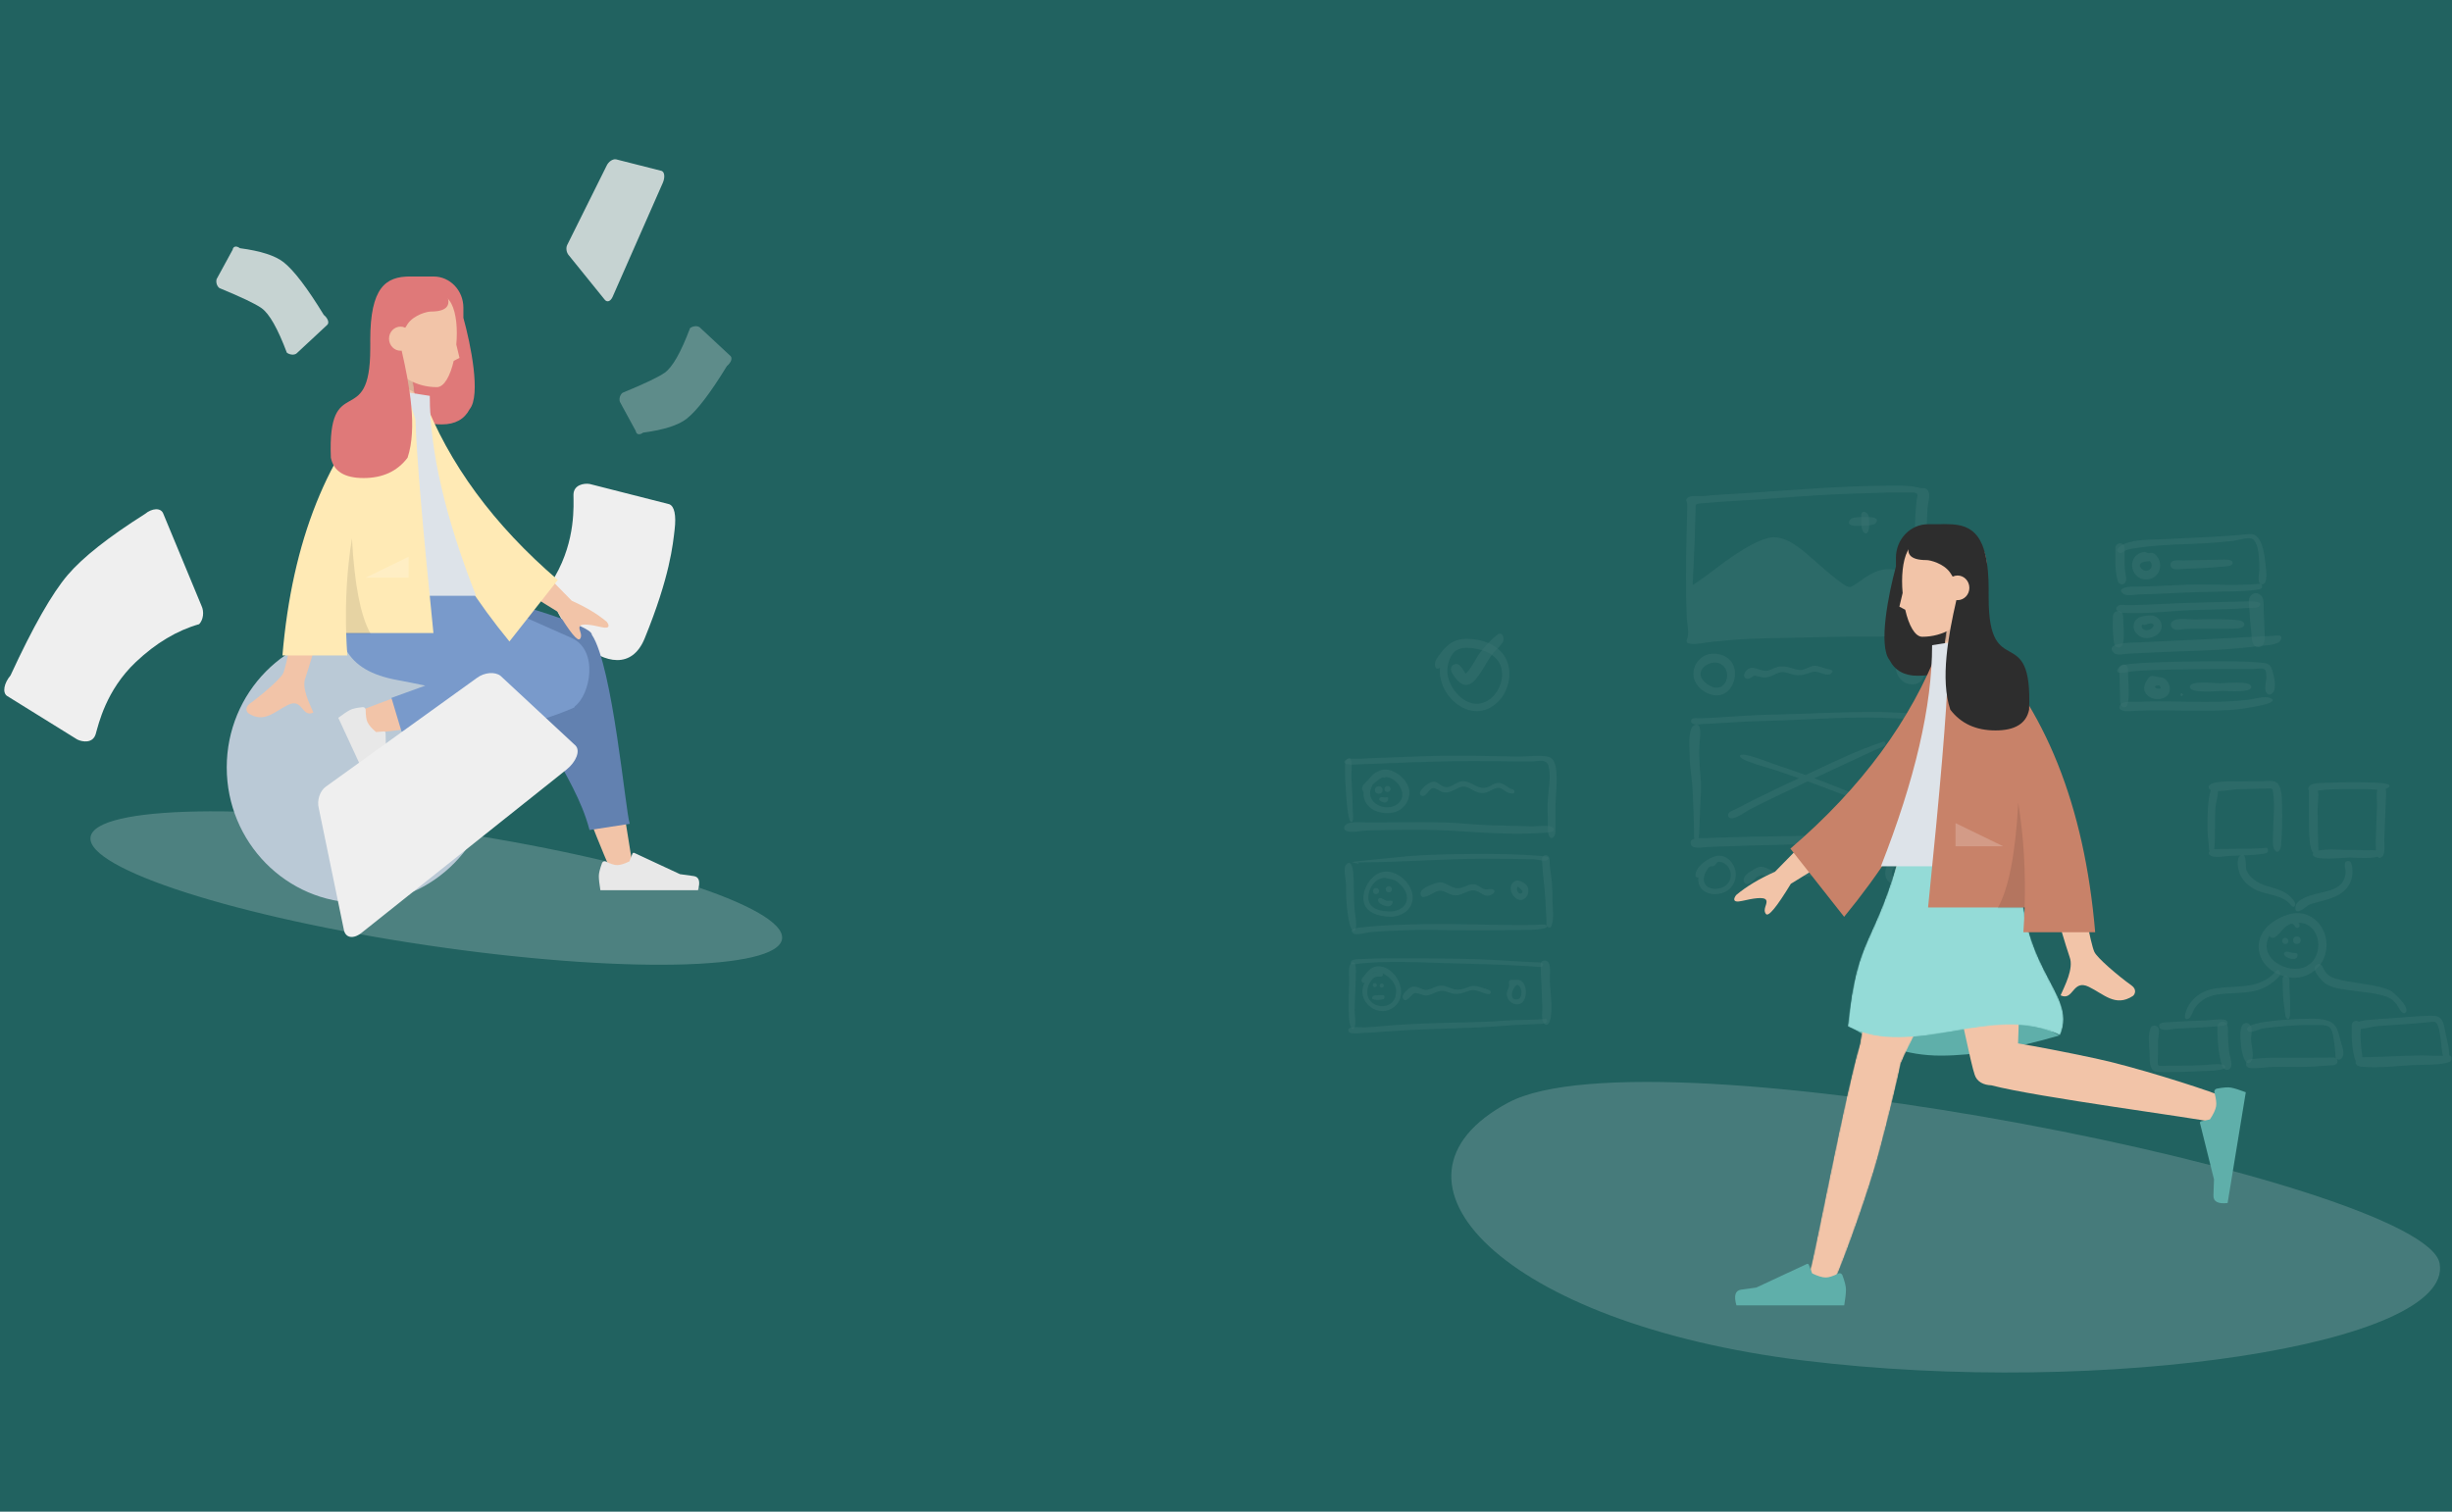 <svg width="1920" height="1184" viewBox="0 0 1920 1184" fill="none" xmlns="http://www.w3.org/2000/svg">
<rect width="1920" height="1184" fill="#216260"/>
<g clip-path="url(#clip0)">
<path opacity="0.2" fill-rule="evenodd" clip-rule="evenodd" d="M1910.31 989.56C1921.59 1053.09 1647.9 1094.53 1412.33 1065.61C1176.75 1036.69 1068.68 923.755 1181.09 863.577C1293.51 803.398 1899.02 926.026 1910.31 989.56Z" fill="#DDE3E9"/>
<g opacity="0.2">
<g opacity="0.5">
<path opacity="0.5" fill-rule="evenodd" clip-rule="evenodd" d="M1054.46 594.951C1052.62 596.873 1053.33 603.702 1053.29 606.23C1053.23 610.164 1053.47 614.064 1053.78 617.984C1053.99 620.609 1055.18 645.659 1058.48 643.735C1060.35 642.651 1059.18 635.405 1059.18 633.113C1059.17 628.017 1058.97 622.934 1058.64 617.85C1058.34 613.13 1058.15 608.464 1058.32 603.735C1058.37 602.581 1059.4 589.771 1054.46 594.951Z" fill="white"/>
<path opacity="0.5" fill-rule="evenodd" clip-rule="evenodd" d="M1134.57 591.863C1118.76 591.995 1102.97 592.81 1087.17 593.31C1079.57 593.551 1071.97 593.856 1064.38 594.297C1061.79 594.447 1056.24 593.581 1054.09 595.023C1049.3 598.225 1057.02 598.974 1059.08 598.896C1090.34 597.71 1121.61 596.148 1152.9 596.074C1168.25 596.038 1183.59 596.495 1198.94 596.393C1204.8 596.354 1211.3 593.709 1212.78 600.854C1214.46 608.917 1212.53 617.895 1212.01 625.997C1211.66 631.406 1211.79 636.702 1212.02 642.106C1212.17 645.568 1211.78 649.469 1212.36 652.867C1212.93 656.138 1215.18 658.1 1217.24 654.436C1218.47 652.246 1217.85 646.839 1217.94 644.302C1218.05 640.885 1217.94 637.47 1217.94 634.052C1217.94 625.711 1219.07 617.403 1218.92 609.064C1218.82 603.686 1218.55 593.937 1212.07 592.645C1204.93 591.222 1196.15 592.653 1188.85 592.566C1170.75 592.35 1152.68 591.715 1134.57 591.863Z" fill="white"/>
<path opacity="0.5" fill-rule="evenodd" clip-rule="evenodd" d="M1091.02 644.034C1085.06 644.034 1079.1 644.072 1073.14 644.175C1068.03 644.263 1060 643.149 1055.24 645.062C1051.99 646.371 1051.12 650.175 1055.24 651.188C1059.74 652.293 1066.51 650.486 1071.21 650.4C1094.8 649.964 1118.6 649.396 1142.15 650.957C1164.22 652.418 1186.71 653.836 1208.81 652.293C1210.67 652.163 1220.15 651.768 1215.82 648.049C1213.3 645.879 1203.07 647.306 1199.79 647.202C1188.22 646.837 1176.63 646.756 1165.06 646.297C1153.65 645.844 1142.28 644.501 1130.86 644.169C1117.59 643.782 1104.29 644.034 1091.02 644.034Z" fill="white"/>
<path opacity="0.5" fill-rule="evenodd" clip-rule="evenodd" d="M1085.06 608.572C1094.35 608.996 1103.54 623.089 1094.14 629.901C1085.32 636.292 1068.8 629.288 1073.7 616.895C1073 618.686 1074.59 614.948 1074.61 614.923C1075.55 613.774 1077.22 612.502 1078.37 611.596C1079.68 610.559 1081.05 609.418 1082.64 608.898C1083.68 608.558 1083.52 609.841 1085.06 608.572ZM1080.54 603.489C1076.19 605.264 1074.2 607.268 1071.22 610.893C1069.15 613.401 1066.51 614.721 1066.54 618.111C1066.54 618.862 1067.46 619.686 1067.62 620.409C1067.84 621.408 1067.59 622.687 1067.76 623.748C1069.56 634.699 1082.05 638.39 1091.19 636.323C1099.15 634.522 1105.11 626.525 1103.26 617.83C1101.41 609.077 1089 600.025 1080.54 603.489Z" fill="white"/>
<path opacity="0.5" fill-rule="evenodd" clip-rule="evenodd" d="M1076.66 618.775C1076.66 622.714 1082.61 622.714 1082.61 618.775C1082.61 614.881 1076.66 614.713 1076.66 618.775Z" fill="white"/>
<path opacity="0.5" fill-rule="evenodd" clip-rule="evenodd" d="M1084.1 617.978C1084.1 621.108 1088.83 621.108 1088.83 617.978C1088.83 614.883 1084.1 614.751 1084.1 617.978Z" fill="white"/>
<path opacity="0.5" fill-rule="evenodd" clip-rule="evenodd" d="M1085.57 624.433C1084.05 625.042 1082.13 623.78 1080.89 624.611C1078.69 626.085 1080.9 627.418 1082.08 628.01C1087.39 630.676 1088.33 623.325 1085.57 624.433Z" fill="white"/>
<path opacity="0.5" fill-rule="evenodd" clip-rule="evenodd" d="M1166.66 615.703C1166.5 615.773 1165.94 616.023 1166.66 615.703V615.703ZM1143.54 612.167C1139.56 613.106 1136.21 616.988 1131.89 616.469C1128.58 616.071 1126.34 612.73 1123.07 612.245C1118.89 611.623 1107.52 621.596 1113.5 623.307C1116.99 624.306 1118.93 617.636 1122.01 617.282C1124.45 617.002 1127.76 620.13 1130.29 620.575C1135 621.406 1138.24 618.689 1142.37 616.938C1146.87 615.035 1149.43 616.749 1153.34 618.864C1156.43 620.534 1159.33 621.621 1162.86 620.932C1166.18 620.286 1170.34 616.72 1173.68 617.086C1176.95 617.444 1179.28 621.012 1182.64 621.343C1184.02 621.479 1186.09 621.973 1185.85 619.736C1185.67 617.945 1183.76 618.249 1182.56 617.598C1179.49 615.923 1176.61 612.957 1172.91 613.21C1170.12 613.401 1167.58 615.452 1165 616.433C1156.58 619.646 1151.85 610.216 1143.54 612.167Z" fill="white"/>
<path opacity="0.5" fill-rule="evenodd" clip-rule="evenodd" d="M1150.57 668.904C1134.33 669.06 1118.03 669.312 1101.83 670.674C1097.99 670.997 1058.78 674.87 1058.86 675.149C1059 675.666 1064.04 676.454 1064.01 676.576C1063.67 675.694 1062.89 675.329 1061.68 675.481C1098.86 675.481 1135.93 671.998 1173.17 672.624C1182.53 672.781 1191.92 672.716 1201.27 673.024C1203.6 673.101 1209.39 674.852 1211.22 673.749C1216.03 670.855 1207.29 670.521 1205.84 670.399C1187.52 668.866 1168.95 668.712 1150.57 668.904Z" fill="white"/>
<path opacity="0.5" fill-rule="evenodd" clip-rule="evenodd" d="M1054.04 677.16C1051.62 679.708 1053.85 688.871 1053.95 692.315C1054.09 697.294 1053.97 702.309 1054.39 707.275C1054.87 712.948 1055.61 718.992 1057.03 724.496C1057.81 727.528 1060.56 732.347 1061.65 726.837C1062.43 722.902 1061.25 717.682 1060.84 713.673C1060.29 708.31 1060.15 703.018 1060.13 697.629C1060.12 692.933 1060.03 688.218 1059.66 683.537C1059.47 681.107 1058.3 672.73 1054.04 677.16Z" fill="white"/>
<path opacity="0.5" fill-rule="evenodd" clip-rule="evenodd" d="M1115.14 723.827C1103.61 724.034 1092.06 724.318 1080.55 725.071C1075.84 725.381 1071.12 725.841 1066.42 726.362C1065.47 726.468 1054.85 726.919 1059.59 731.017C1061.74 732.867 1070.54 730.309 1073.45 730.043C1078.34 729.594 1083.23 729.303 1088.14 729.085C1099.5 728.581 1110.9 728.135 1122.28 728.341C1143.06 728.718 1163.7 728.887 1184.48 728.402C1187.44 728.333 1210.57 728.98 1211.36 725.766C1211.99 723.175 1203.72 724.364 1202.21 724.411C1196.68 724.584 1191.14 724.543 1185.61 724.514C1162.16 724.388 1138.57 723.412 1115.14 723.827Z" fill="white"/>
<path opacity="0.5" fill-rule="evenodd" clip-rule="evenodd" d="M1207.44 672.863C1207.81 683.6 1209.55 694.325 1210.11 705.095C1210.37 710.018 1210.67 714.936 1210.9 719.861C1210.97 721.45 1210.36 725.278 1212.16 726.192C1214.62 727.445 1214.95 724.919 1215.41 723.211C1216.75 718.277 1215.84 711.867 1215.72 706.798C1215.61 701.89 1215.6 696.973 1215.25 692.074C1214.9 687.068 1213.93 682.158 1213.49 677.17C1213.3 675.06 1213.96 671.55 1211.82 670.241C1209.97 669.109 1207.36 670.535 1207.44 672.863Z" fill="white"/>
<path opacity="0.5" fill-rule="evenodd" clip-rule="evenodd" d="M1094.15 690.724C1094.19 690.759 1094.23 690.795 1094.28 690.831C1094.23 690.795 1094.19 690.76 1094.15 690.724ZM1084.35 687.543C1088 688.634 1091 688.227 1094.49 691.009C1097.38 693.316 1100.35 696.691 1101.31 700.42C1103.53 709.038 1096.01 713.76 1088.97 713.853C1081.75 713.948 1071.07 712.197 1071.44 702.52C1071.73 695.086 1076.91 687.831 1084.35 687.543ZM1084.61 682.673C1075.14 683.166 1067.5 694.295 1067.58 703.663C1067.68 715.016 1079.97 717.941 1088.71 718.02C1098.56 718.108 1108.39 710.987 1105.75 699.388C1103.64 690.095 1093.72 682.178 1084.61 682.673Z" fill="white"/>
<path opacity="0.5" fill-rule="evenodd" clip-rule="evenodd" d="M1075.08 697.916C1075.08 701.082 1079.86 701.082 1079.86 697.916C1079.86 694.787 1075.08 694.652 1075.08 697.916Z" fill="white"/>
<path opacity="0.5" fill-rule="evenodd" clip-rule="evenodd" d="M1085.11 696.527C1085.11 699.718 1089.93 699.718 1089.93 696.527C1089.93 693.373 1085.11 693.237 1085.11 696.527Z" fill="white"/>
<path opacity="0.5" fill-rule="evenodd" clip-rule="evenodd" d="M1079.58 703.748C1076.47 706.999 1087.4 712.697 1089.98 708.175C1092.1 704.461 1087.48 705.693 1085.85 705.492C1084.07 705.273 1081.03 702.236 1079.58 703.748Z" fill="white"/>
<path opacity="0.5" fill-rule="evenodd" clip-rule="evenodd" d="M1166.98 696.593C1166.68 696.724 1166.68 696.724 1166.98 696.593V696.593ZM1125.93 691.301C1122.78 691.919 1112.44 695.569 1112.3 699.48C1112.04 706.589 1122.17 699.308 1124.37 698.372C1130.34 695.833 1133.48 701.014 1139.48 701.287C1144.7 701.525 1149.49 696.858 1154.4 697.41C1159.54 697.988 1162.02 703.714 1167.96 700.674C1171.1 699.066 1171.02 696.586 1167.49 696.353C1165.36 696.211 1163.89 697.133 1161.67 696.173C1158.2 694.674 1156.8 692.232 1152.64 692.619C1149.5 692.912 1146.66 694.763 1143.6 695.479C1136.58 697.119 1132.69 689.975 1125.93 691.301Z" fill="white"/>
<path opacity="0.5" fill-rule="evenodd" clip-rule="evenodd" d="M1191.18 699.679C1190.97 699.775 1190.97 699.775 1191.18 699.679V699.679ZM1191.98 696.719C1192.01 696.735 1192.25 697.08 1191.98 696.719V696.719ZM1188.37 694.459C1188.23 694.569 1188.23 694.569 1188.37 694.459V694.459ZM1188.44 694.432C1189.15 694.87 1194.78 698.899 1190.69 699.848C1188.61 700.329 1186.89 695.958 1188.44 694.432ZM1186.58 689.968C1177.56 694.272 1187.27 709.671 1194.35 703.414C1197.32 700.781 1197.72 695.46 1194.82 692.717C1193.08 691.073 1188.94 688.842 1186.58 689.968Z" fill="white"/>
<path opacity="0.5" fill-rule="evenodd" clip-rule="evenodd" d="M1101.9 750.651C1090.65 750.655 1079.29 750.408 1068.05 751.106C1066.16 751.223 1058.95 750.847 1057.98 752.916C1056.19 756.7 1063.61 754.821 1064.69 754.708C1087.07 752.364 1110.45 753.713 1132.9 754.381C1151.27 754.927 1169.54 755.266 1187.88 756.256C1192.7 756.517 1197.52 756.804 1202.34 757.108C1203.91 757.208 1207.86 758.296 1208.19 755.672C1208.5 753.243 1203.57 753.792 1202.34 753.724C1192.54 753.184 1182.75 752.62 1172.96 752.043C1149.39 750.653 1125.51 750.647 1101.9 750.651Z" fill="white"/>
<path opacity="0.5" fill-rule="evenodd" clip-rule="evenodd" d="M1057.62 754.86C1055.51 757.046 1056.5 765.396 1056.44 768.156C1056.34 772.982 1056.12 777.805 1056.02 782.631C1055.92 787.674 1056.06 792.741 1056.35 797.777C1056.47 799.891 1058.13 810.111 1060.74 804.263C1061.9 801.649 1060.71 794.37 1060.73 791.409C1060.76 786.019 1061.04 780.652 1061.29 775.27C1061.51 770.644 1061.52 766.013 1061.71 761.385C1061.78 759.91 1061.94 750.319 1057.62 754.86Z" fill="white"/>
<path opacity="0.5" fill-rule="evenodd" clip-rule="evenodd" d="M1210.09 797.973C1199.13 799.148 1188 798.593 1177 799.46C1167.53 800.208 1158.06 800.514 1148.56 800.724C1127.04 801.199 1105.49 801.663 1084.04 803.538C1079.15 803.966 1074.27 804.419 1069.37 804.648C1066.91 804.763 1056.63 803.596 1055.86 806.3C1054.56 810.905 1065.56 809.082 1067.93 809.01C1073.15 808.852 1078.34 808.458 1083.55 808.043C1105.42 806.3 1127.38 805.778 1149.3 805.053C1161.22 804.66 1173.06 803.747 1184.95 802.917C1190.88 802.503 1196.83 802.49 1202.76 802.089C1204.31 801.984 1209.8 802.191 1210.91 800.885C1211.68 799.988 1211.87 797.799 1210.09 797.973Z" fill="white"/>
<path opacity="0.5" fill-rule="evenodd" clip-rule="evenodd" d="M1206.37 755.643C1206.75 766.634 1207.34 777.615 1207.7 788.606C1207.8 791.911 1206.85 797.835 1208.61 800.75C1211.44 805.436 1213.64 800.476 1214.16 797.556C1215.8 788.339 1214.04 778.156 1213.58 768.882C1213.41 765.344 1214.46 757.469 1212.82 754.303C1211.27 751.287 1206.23 751.589 1206.37 755.643Z" fill="white"/>
<path opacity="0.5" fill-rule="evenodd" clip-rule="evenodd" d="M1187.98 771.297C1192.18 772.486 1192.79 782.032 1188.06 782.738C1181.01 783.789 1184.09 773.265 1187.98 771.297ZM1186.81 767.5C1185.52 767.458 1182.57 767.089 1181.78 768.179C1181.12 769.092 1181.79 771.016 1181.71 771.885C1181.43 774.991 1179.02 776.785 1180.1 780.452C1180.83 782.94 1182.79 785.279 1185.18 786.143C1197.8 790.705 1197.64 765.206 1186.81 767.5Z" fill="white"/>
<path opacity="0.5" fill-rule="evenodd" clip-rule="evenodd" d="M1072.93 769.213C1072.9 769.255 1072.86 769.297 1072.83 769.339C1072.86 769.297 1072.9 769.255 1072.93 769.213ZM1082.83 763.698C1082.78 763.257 1082.74 762.815 1082.69 762.373C1089.52 765.751 1094.97 772.034 1092.7 780.467C1090.96 786.9 1084.7 789.182 1078.87 787.594C1072.41 785.835 1069.33 780.268 1071.07 773.431C1071.87 770.277 1074.34 766.038 1077.53 765.024C1079.01 764.552 1082.29 765.755 1082.83 763.698ZM1078.84 761.028C1077.11 761.15 1075.42 761.904 1074.01 762.935C1075.33 761.765 1077.09 761.069 1078.84 761.028ZM1078.88 756.872C1074.61 757.009 1071.81 759.716 1069.28 762.966C1068.48 763.987 1065.79 766.691 1066.12 768.066C1066.39 769.153 1067.08 770.742 1068.53 769.531C1060.93 785.376 1080.56 798.891 1092.54 787.872C1103.73 777.589 1092.63 756.39 1078.88 756.872Z" fill="white"/>
<path opacity="0.5" fill-rule="evenodd" clip-rule="evenodd" d="M1075 771.592C1075 773.702 1078.13 773.702 1078.13 771.592C1078.13 769.482 1075 769.482 1075 771.592Z" fill="white"/>
<path opacity="0.5" fill-rule="evenodd" clip-rule="evenodd" d="M1080.34 771.952C1080.34 774.096 1083.53 774.096 1083.53 771.952C1083.53 769.807 1080.34 769.807 1080.34 771.952Z" fill="white"/>
<path opacity="0.5" fill-rule="evenodd" clip-rule="evenodd" d="M1082.77 779.483C1081.28 779.609 1075.83 779.08 1074.88 780.444C1073.28 782.723 1075.83 782.802 1077.08 783.049C1078.21 783.27 1083.12 783.145 1083.81 782.097C1084.42 781.171 1084.27 779.349 1082.77 779.483Z" fill="white"/>
<path opacity="0.5" fill-rule="evenodd" clip-rule="evenodd" d="M1148.41 773.572C1148.15 773.683 1148.15 773.683 1148.41 773.572V773.572ZM1127.82 771.997C1124.47 772.255 1121.63 774.273 1118.42 775.078C1115 775.938 1113.52 774.357 1110.41 773.322C1107.17 772.245 1104.87 772.671 1102.26 774.984C1100.79 776.295 1097.56 779.311 1098.48 781.64C1100.59 786.969 1105.36 778.298 1107.61 777.895C1111.11 777.266 1114.23 780.472 1118.27 779.555C1121.93 778.724 1125.18 776.094 1129.01 776.065C1132.21 776.042 1135.22 777.872 1138.38 778.315C1143.2 778.992 1146.36 777.201 1150.82 775.872C1154.68 774.719 1157.39 776.24 1161.03 777.518C1162.69 778.102 1168.23 780.226 1167.21 776.375C1166.92 775.287 1159.62 773.341 1158.49 772.967C1154.49 771.647 1151.96 772.161 1148.16 773.679C1144.99 774.945 1142.32 775.561 1138.92 774.865C1135.17 774.097 1131.76 771.684 1127.82 771.997Z" fill="white"/>
</g>
<g opacity="0.5">
<path opacity="0.5" fill-rule="evenodd" clip-rule="evenodd" d="M1325.39 458.324C1325.93 446.142 1326.68 433.976 1327.07 421.786C1327.26 415.746 1327.42 409.704 1327.56 403.663C1327.6 402.318 1327.63 400.973 1327.66 399.627C1327.75 395.057 1327.24 394.683 1331.63 394.277C1351.24 392.466 1370.93 391.866 1390.57 390.227C1414.25 388.251 1438.05 386.886 1461.8 386.275C1472.35 386.002 1482.95 385.438 1493.51 385.782C1495.85 385.858 1500.44 385.221 1501.36 387.123C1501.75 387.945 1500.92 390.772 1500.81 391.72C1500.48 394.682 1500.17 397.654 1499.98 400.631C1498.86 418.186 1499.53 436.184 1502.78 453.473C1495.16 448.977 1485.53 445.109 1476.64 445.876C1467.59 446.659 1460.81 452.134 1453.56 457.173C1449.46 460.023 1448.08 460.772 1443.99 458.011C1440.46 455.632 1437.13 452.911 1433.8 450.241C1428.67 446.12 1423.83 441.651 1418.85 437.331C1409.7 429.388 1397.09 418.081 1384.45 421.41C1375.42 423.788 1367.08 428.981 1359.24 434.064C1347.59 441.614 1337.05 450.86 1325.39 458.324ZM1482.35 380.372C1437.35 380.372 1392.69 384.935 1347.83 387.404C1343.14 387.662 1338.47 388.041 1333.8 388.513C1330.69 388.827 1323.08 387.507 1321.04 390.289C1319.68 392.145 1320.85 392.424 1321.04 394.187C1321.28 396.41 1321.14 399.043 1321.07 401.395C1320.92 407.064 1320.77 412.732 1320.64 418.4C1320.18 439.825 1319.89 461.247 1320.72 482.666C1320.9 487.337 1322.53 493.805 1321.64 498.344C1320.99 501.631 1318.84 503.631 1323.81 504.238C1328.69 504.836 1334.67 503.315 1339.56 502.828C1344.49 502.338 1349.41 501.807 1354.33 501.382C1375.76 499.535 1397.39 499.814 1418.86 499.2C1440.54 498.581 1462.22 498.541 1483.9 498.529C1492.97 498.524 1503.33 499.057 1512.18 496.445C1515.3 495.526 1515.8 495.073 1515.03 491.841C1514.89 491.227 1513.95 491.001 1513.67 489.892C1513.29 488.384 1513.49 486.55 1513.4 484.979C1513.11 479.85 1513.01 474.711 1512.78 469.579C1512.4 461.003 1510.98 452.68 1509.94 444.191C1508.73 434.387 1508.79 424.432 1508.77 414.564C1508.76 409.091 1508.89 403.635 1509.31 398.177C1509.58 394.676 1511.23 389.449 1510.39 386.184C1509.98 384.558 1509.29 383.269 1507.68 382.57C1506.65 382.126 1505.79 382.473 1504.78 382.361C1503.58 382.228 1502.83 382.051 1501.39 381.71C1495.22 380.248 1488.63 380.372 1482.35 380.372Z" fill="white"/>
<path opacity="0.5" fill-rule="evenodd" clip-rule="evenodd" d="M1457.44 403.68C1457.44 407.091 1456.93 412.126 1458.44 415.338C1460.34 419.414 1462.73 418.14 1463.36 414.31C1463.72 412.116 1463.71 405.623 1463.04 403.68C1462.09 400.929 1457.44 399.055 1457.44 403.68Z" fill="white"/>
<path opacity="0.5" fill-rule="evenodd" clip-rule="evenodd" d="M1462.92 404.997C1459.85 405.11 1450.94 404.341 1448.87 406.916C1445.31 411.334 1451.5 412.116 1454.16 411.869C1457.23 411.583 1466.73 412.281 1468.78 409.702C1472.23 405.389 1465.32 404.905 1462.92 404.997Z" fill="white"/>
<path opacity="0.5" fill-rule="evenodd" clip-rule="evenodd" d="M1344.11 518.975C1357.57 521.421 1353.39 542.89 1340.65 537.917C1336.21 536.185 1329.68 531.178 1332.13 525.279C1333.96 520.871 1339.93 518.555 1344.11 518.975ZM1338.54 512.299C1329.79 513.841 1323.8 523.751 1326.81 532.395C1329.7 540.735 1340.68 546.842 1348.78 543.845C1356.51 540.984 1360.37 530.222 1357.76 522.349C1355.04 514.123 1346.17 510.956 1338.54 512.299Z" fill="white"/>
<path opacity="0.5" fill-rule="evenodd" clip-rule="evenodd" d="M1420.41 521.486C1417.05 521.777 1414.16 524.232 1410.79 524.666C1407.63 525.072 1405.02 523.944 1402.07 523.042C1398.5 521.952 1395.23 521.472 1391.58 522.441C1388.8 523.181 1386.05 525.165 1383.15 525.404C1377.46 525.875 1370.84 519.076 1366.39 526.766C1364.26 530.452 1367.36 532.827 1370.54 531.107C1373.87 529.315 1372.24 528.674 1376.36 529.733C1379.8 530.615 1382.58 531.094 1386.03 529.857C1389.15 528.737 1391.89 526.687 1395.28 526.457C1398.6 526.232 1401.49 527.815 1404.67 528.498C1408.57 529.338 1412.03 528.702 1415.73 527.421C1419.25 526.203 1420.65 525.537 1424.2 526.624C1426.45 527.312 1431.36 529.498 1433.55 527.736C1437.34 524.691 1432.27 524.245 1430.28 523.812C1427.06 523.116 1423.74 521.201 1420.41 521.486Z" fill="white"/>
<path opacity="0.5" fill-rule="evenodd" clip-rule="evenodd" d="M1497.09 519.44C1497.11 519.461 1497.14 519.483 1497.17 519.504C1497.14 519.483 1497.11 519.461 1497.09 519.44ZM1493.8 518.72C1498.69 519.049 1503.98 528.373 1497.5 528.704C1492.93 528.937 1487.83 520.773 1493.8 518.72ZM1493.11 511.091C1477.64 515.61 1484.71 538.427 1499.63 535.791C1506.41 534.594 1508.71 526.379 1506.47 520.298C1505.51 517.687 1503.63 515.484 1501.39 513.981C1499.73 512.873 1495 510.54 1493.11 511.091Z" fill="white"/>
<path opacity="0.5" fill-rule="evenodd" clip-rule="evenodd" d="M1326.77 656.919C1326.32 654.796 1326.56 651.55 1326.54 650.8C1326.42 647.283 1326.38 643.764 1326.25 640.247C1325.94 631.868 1325.73 623.44 1325.12 615.08C1324.53 607.088 1323.04 599.338 1323 591.287C1322.97 585.842 1321.52 572.044 1326.08 568.345C1333.91 563.563 1330.81 580.437 1330.69 583.357C1330.3 592.149 1330.82 600.554 1331.67 609.291C1332.44 617.299 1331.55 625.27 1331.26 633.279C1331.1 637.53 1331.01 641.775 1330.71 646.019C1330.61 647.343 1330.76 653.307 1330.09 656.484C1331.8 656.407 1333.43 656.487 1334.33 656.458C1340.68 656.257 1347.02 656.081 1353.37 655.832C1377.78 654.872 1402.2 655.306 1426.6 654.093C1449.68 652.945 1472.85 652.702 1495.95 652.405C1497.97 652.59 1498.87 654.809 1497.58 656.514C1496.31 658.183 1490.42 657.817 1488.59 657.972C1482.08 658.519 1475.59 658.765 1469.07 658.831C1455.32 658.967 1441.63 659.583 1427.91 660.402C1403.54 661.856 1379.13 661.736 1354.74 662.773C1348.82 663.025 1342.9 663.214 1336.97 663.376C1333.85 663.462 1325.67 665.43 1324.12 661.526C1323.03 658.767 1324.55 657.497 1326.77 656.919ZM1461.79 557.614C1469.18 557.543 1476.52 557.678 1483.9 558.12C1487.17 558.317 1490.44 558.506 1493.71 558.651C1495.6 558.735 1499.92 558.086 1501.58 559.004C1508.09 562.607 1494.82 563.002 1493.21 562.973C1486.45 562.854 1479.69 562.303 1472.93 562.13C1448.05 561.49 1422.98 563.074 1398.12 564.141C1386.16 564.655 1374.21 564.728 1362.26 565.43C1355.72 565.814 1349.19 566.253 1342.66 566.614C1339.65 566.78 1336.63 566.941 1333.62 567.021C1331.76 567.07 1327.97 567.875 1326.26 567.14C1324.79 566.514 1323.61 565.64 1324.42 563.785C1325.28 561.79 1329.05 562.639 1330.64 562.607C1336.4 562.49 1342.15 562.152 1347.9 561.784C1360.95 560.948 1373.97 559.97 1387.05 559.737C1411.97 559.292 1436.86 557.856 1461.79 557.614ZM1496.08 566.5C1496.08 562.925 1500.18 562.206 1501.99 564.637C1503.73 566.963 1502.61 574.005 1502.66 576.787C1502.8 585.956 1503.62 595.073 1504.41 604.2C1505.19 613.252 1505.75 622.308 1506.35 631.375C1506.63 635.565 1509.71 652.289 1505.23 654.731C1499.52 657.846 1500.6 641.994 1500.44 639.105C1499.93 629.803 1499.28 620.488 1498.48 611.21C1497.18 596.209 1496.06 581.561 1496.08 566.5Z" fill="white"/>
<path opacity="0.5" fill-rule="evenodd" clip-rule="evenodd" d="M1420.67 609.558C1428.5 612.469 1436.28 615.51 1444.03 618.643C1448.18 620.319 1452.31 622.049 1456.44 623.749C1458.52 624.6 1467.13 626.738 1467.63 628.903C1468.33 631.96 1459.14 628.205 1457.68 627.716C1453.55 626.336 1449.47 624.79 1445.4 623.253C1436.28 619.814 1427.19 616.267 1418.03 612.933C1417.18 612.621 1416.32 612.31 1415.46 612C1405.74 616.569 1396.04 621.181 1386.37 625.866C1381.18 628.379 1376.03 630.95 1370.88 633.555C1367.07 635.487 1360.17 640.999 1355.97 640.903C1354.38 640.866 1353.31 640.51 1353.14 638.494C1352.93 635.917 1356.9 634.859 1358.5 634.02C1364 631.144 1369.53 628.34 1375.08 625.572C1386.09 620.074 1397.21 614.796 1408.37 609.623C1408.44 609.594 1408.5 609.564 1408.57 609.534C1402.38 607.343 1396.17 605.204 1389.95 603.11C1386.4 601.913 1361.47 595.478 1362.38 592.024C1363.4 588.152 1385.48 597.281 1388.87 598.413C1397.23 601.2 1405.57 604.066 1413.86 607.062C1433.76 597.709 1453.87 587.743 1474.62 580.938C1475.93 580.51 1476.75 581.92 1476.46 583.103C1476.06 584.687 1471.4 585.969 1470.11 586.572C1465 588.96 1459.86 591.29 1454.75 593.679C1443.62 598.885 1432.46 604.042 1421.32 609.252C1421.11 609.354 1420.89 609.456 1420.67 609.558Z" fill="white"/>
<path opacity="0.5" fill-rule="evenodd" clip-rule="evenodd" d="M1347.07 675.049C1352.16 675.982 1355.75 681.09 1355.19 686.439C1354.43 693.667 1347.55 696.979 1341.19 696.036C1333.97 694.966 1332.45 688.583 1335.95 682.442C1336.72 681.083 1337.61 679.456 1339.02 678.74C1339.99 678.248 1341.22 678.683 1342 678.286C1344.73 676.896 1343.09 674.679 1347.07 675.049ZM1344.75 670.327C1338.54 671.158 1327.06 678.676 1327.65 686.199C1328.15 687.071 1328.91 687.428 1329.92 687.269C1329.68 688.899 1329.75 690.511 1330.16 692.106C1330.75 694.176 1331.92 695.874 1333.5 697.222C1336.75 699.999 1341.19 700.68 1345.23 700.193C1352.78 699.285 1358.73 693.885 1359.16 685.668C1359.57 677.648 1352.88 669.253 1344.75 670.327Z" fill="white"/>
<path opacity="0.5" fill-rule="evenodd" clip-rule="evenodd" d="M1374.83 680.116C1372.04 681.661 1367.63 684.035 1366 686.969C1364.27 690.068 1366.06 693.459 1369.7 691.993C1372.59 690.829 1374.42 687.131 1377.5 685.946C1380.22 684.9 1381.32 685.433 1384.19 686.474C1387.15 687.547 1389.74 688.585 1392.94 688.321C1396.96 687.99 1400.44 685.551 1404.38 684.996C1407.69 684.528 1410.42 685.877 1413.6 686.414C1417.28 687.037 1419.69 685.578 1423.13 684.819C1425.48 684.302 1429.61 686.405 1431.32 685.618C1435.16 683.85 1431.1 681.688 1428.97 680.974C1425.38 679.771 1423.18 680.833 1419.77 681.83C1416.07 682.913 1414.47 682.099 1410.93 681.105C1403.77 679.092 1398.24 683.958 1391.46 683.073C1385.17 682.254 1381.41 676.468 1374.83 680.116Z" fill="white"/>
<path opacity="0.5" fill-rule="evenodd" clip-rule="evenodd" d="M1491.88 676.521C1498.77 683.279 1491.03 692.896 1483.44 687.494C1480.76 685.593 1480.72 682.539 1482.8 679.807C1484.7 677.308 1488.89 676.334 1491.88 676.521ZM1489.33 671.059C1482.89 672.369 1476.82 675.46 1476.24 683.233C1475.67 690.817 1483.1 694.34 1489.35 693.842C1503.38 692.725 1502.36 668.423 1489.33 671.059Z" fill="white"/>
</g>
<g opacity="0.5">
<path opacity="0.5" fill-rule="evenodd" clip-rule="evenodd" d="M1656.38 429.272C1656.37 436.219 1656.04 443.311 1657.26 450.176C1657.63 452.254 1657.92 456.234 1660.02 457.313C1662.12 458.396 1664.17 457.179 1664.69 454.922C1665.3 452.295 1663.96 448.365 1663.82 445.607C1663.64 441.84 1663.63 438.069 1663.62 434.298C1663.62 431.574 1664.48 427.193 1661.41 425.792C1659.12 424.75 1656.38 426.687 1656.38 429.272Z" fill="white"/>
<path opacity="0.5" fill-rule="evenodd" clip-rule="evenodd" d="M1761.36 418.283C1739.36 420.593 1717.04 421.074 1694.96 422.279C1684.75 422.835 1672.42 422.125 1662.8 426.259C1661.02 427.026 1654.62 431.299 1659.81 433.039C1661.43 433.581 1663.07 431.757 1664.4 431.146C1666.62 430.129 1669.18 429.814 1671.54 429.417C1691.6 426.046 1712.59 426.633 1732.86 425.058C1738.05 424.654 1743.25 424.239 1748.43 423.705C1752.14 423.324 1759.92 420.532 1763.34 421.96C1769.18 424.4 1769.04 440.258 1769.16 445.712C1769.22 448.532 1766.6 458.656 1771.8 457.63C1775.96 456.808 1774.46 446.291 1774.13 443.413C1773.28 435.872 1771.83 417.173 1761.36 418.283Z" fill="white"/>
<path opacity="0.5" fill-rule="evenodd" clip-rule="evenodd" d="M1769.47 457.264C1750.36 459.07 1730.81 457.298 1711.62 458.008C1701.56 458.381 1691.52 458.974 1681.46 459.322C1677.1 459.472 1672.75 459.479 1668.4 459.511C1666.31 459.526 1656.84 460.846 1662.7 465.165C1665.3 467.077 1673.57 465.537 1676.55 465.499C1681.02 465.444 1685.49 465.25 1689.96 465.067C1700.31 464.643 1710.66 464.056 1721.02 463.763C1730.92 463.482 1740.84 463.422 1750.74 463.142C1755.68 463.002 1760.67 462.843 1765.56 462.09C1766.66 461.92 1770.24 461.785 1771.01 460.499C1771.73 459.282 1771.22 457.088 1769.47 457.264Z" fill="white"/>
<path opacity="0.5" fill-rule="evenodd" clip-rule="evenodd" d="M1675.55 442.252C1675.44 442.507 1675.44 442.507 1675.55 442.252V442.252ZM1683.82 439.621C1684.13 439.755 1684.13 439.755 1683.82 439.621V439.621ZM1683.44 439.548C1687.9 444.304 1681.04 449.981 1676.86 445.339C1672.43 440.413 1680.57 439.564 1683.44 439.548ZM1678.71 432.352C1663.34 435.212 1668.78 456.633 1683.13 453.537C1689.43 452.178 1693.03 445.539 1690.86 439.162C1690.02 436.67 1688.17 433.935 1685.6 433.15C1684.32 432.759 1683.18 433.375 1681.96 433.23C1680.8 433.093 1680.15 432.079 1678.71 432.352Z" fill="white"/>
<path opacity="0.5" fill-rule="evenodd" clip-rule="evenodd" d="M1737.5 438.381C1728.24 438.412 1718.97 438.824 1709.71 439.007C1706.87 439.063 1699.56 437.733 1699.55 442.419C1699.54 447.426 1707.67 445.577 1710.38 445.509C1719.57 445.28 1728.78 444.858 1737.93 443.943C1740.24 443.712 1748.24 444.111 1748.24 440.822C1748.23 437.338 1739.37 438.381 1737.5 438.381Z" fill="white"/>
<path opacity="0.5" fill-rule="evenodd" clip-rule="evenodd" d="M1759.62 471.061C1736.71 471.704 1713.84 471.928 1690.94 473.155C1682.38 473.614 1673.83 473.956 1665.26 473.956C1663.6 473.956 1660.28 473.286 1658.72 474.375C1654.51 477.326 1659.31 479.859 1662.06 480.019C1680.86 481.111 1699.94 478.393 1718.74 477.78C1729.74 477.421 1740.75 477.315 1751.74 476.729C1754.74 476.569 1757.74 476.384 1760.74 476.14C1762.46 476.001 1767.02 476.384 1768.41 475.329C1774.49 470.726 1761.67 471.004 1759.62 471.061Z" fill="white"/>
<path opacity="0.5" fill-rule="evenodd" clip-rule="evenodd" d="M1654.5 482.782C1654.29 488.996 1654.27 495.103 1655.04 501.283C1655.35 503.715 1655.49 506.475 1658.22 507.093C1660.69 507.654 1661.94 505.696 1662.46 503.525C1663.71 498.223 1662.61 490.593 1662.59 485.085C1662.59 482.362 1662.58 479.314 1659.37 478.699C1656.91 478.229 1654.6 480.084 1654.5 482.782Z" fill="white"/>
<path opacity="0.5" fill-rule="evenodd" clip-rule="evenodd" d="M1783.91 497.764C1746.82 499.809 1709.78 501.594 1672.67 503.236C1669.78 503.364 1647.29 503.107 1655.15 511.311C1657.58 513.845 1663.83 512.129 1666.97 511.968C1671.69 511.725 1676.41 511.54 1681.13 511.289C1699.84 510.292 1718.6 510.024 1737.29 508.905C1747.58 508.29 1757.84 507.327 1768.08 506.074C1772.95 505.478 1778.99 505.539 1783.55 503.544C1785.89 502.517 1788.42 497.514 1783.91 497.764Z" fill="white"/>
<path opacity="0.5" fill-rule="evenodd" clip-rule="evenodd" d="M1762.58 466.238C1759.76 469.177 1761.21 474.975 1761.43 478.607C1761.72 483.606 1762.07 488.608 1762.67 493.579C1763.06 496.809 1762.85 501.835 1764.5 504.624C1766.43 507.891 1770.67 507.529 1772.42 504.373C1773.96 501.582 1773.18 495.71 1773.14 492.617C1773.08 488.339 1772.83 484.056 1772.59 479.787C1772.38 476.219 1773.16 470.502 1771.28 467.448C1769.37 464.346 1765.23 463.488 1762.58 466.238Z" fill="white"/>
<path opacity="0.5" fill-rule="evenodd" clip-rule="evenodd" d="M1677.81 489.045C1677.48 489.312 1677.48 489.312 1677.81 489.045V489.045ZM1684.4 488.182C1690.55 489.475 1680.61 496.983 1677.47 491.83C1676.98 491.025 1676.72 490.035 1677.51 489.335C1678.23 488.696 1678.68 489.828 1679.36 489.524C1680.53 489 1683.15 488.133 1684.4 488.182ZM1683.55 482.017C1679.36 482.365 1673.59 482.636 1671.51 487.037C1668.72 492.949 1673.49 498.738 1679.01 499.637C1684.33 500.503 1692.26 497.424 1692.68 490.941C1693.03 485.714 1688.27 481.616 1683.55 482.017Z" fill="white"/>
<path opacity="0.5" fill-rule="evenodd" clip-rule="evenodd" d="M1718.59 485.144C1714.24 485.217 1705.71 483.873 1701.92 486.088C1698.18 488.28 1699.85 492.184 1703.26 493.118C1705.52 493.735 1709.21 492.739 1711.56 492.639C1714.66 492.507 1717.75 492.479 1720.85 492.434C1726.05 492.361 1731.25 492.423 1736.46 492.423C1741.77 492.423 1747.18 492.575 1752.49 492.166C1759.2 491.649 1759.02 486.388 1752.45 485.73C1741.3 484.613 1729.78 484.959 1718.59 485.144Z" fill="white"/>
<path opacity="0.5" fill-rule="evenodd" clip-rule="evenodd" d="M1707.49 544.059C1707.49 546.558 1709.61 544.059 1709.6 544.059C1709.61 544.059 1707.49 541.559 1707.49 544.059Z" fill="white"/>
<path opacity="0.5" fill-rule="evenodd" clip-rule="evenodd" d="M1659.55 523.94C1659.68 531.204 1659.77 538.476 1660.07 545.735C1660.16 548.031 1659.54 552.513 1662.2 553.683C1665.15 554.986 1666.08 551.739 1666.42 549.539C1667.5 542.569 1666.44 534.611 1666.33 527.558C1666.3 525.19 1666.79 521.893 1664.22 520.713C1662.12 519.749 1659.5 521.538 1659.55 523.94Z" fill="white"/>
<path opacity="0.5" fill-rule="evenodd" clip-rule="evenodd" d="M1773.74 524.054C1773.91 524.486 1773.91 524.486 1773.74 524.054V524.054ZM1773.98 523.979C1774.13 524.042 1774.7 524.294 1773.98 523.979V523.979ZM1717.89 518.108C1707.23 518.283 1696.56 518.415 1685.91 518.893C1681.36 519.097 1676.76 519.261 1672.23 519.71C1669.02 520.027 1661.05 520.159 1658.97 522.903C1654.68 528.567 1663.78 527.022 1665.75 526.562C1669.32 525.725 1672.96 525.457 1676.61 525.255C1684.52 524.819 1692.44 524.585 1700.37 524.418C1721.85 523.966 1743.36 524.034 1764.85 523.933C1766.93 523.923 1770.69 523.048 1772.62 523.928C1774.54 524.811 1774.43 526.981 1774.63 529.501C1774.9 532.853 1772.79 539.242 1774.4 542.062C1776.89 546.436 1780.53 542.722 1781.08 539.533C1781.85 535.127 1780.63 529.836 1779.44 525.624C1777.76 519.681 1775.43 519.445 1769.94 518.981C1763.52 518.438 1757.12 518.109 1750.68 518.047C1739.75 517.942 1728.82 517.93 1717.89 518.108Z" fill="white"/>
<path opacity="0.5" fill-rule="evenodd" clip-rule="evenodd" d="M1760.05 548.139C1736.93 550.948 1713.15 549.293 1689.91 549.392C1684.26 549.416 1678.6 549.463 1672.95 549.75C1669.97 549.901 1662.9 549.041 1660.86 551.448C1656.55 556.523 1664.31 557.261 1667.14 557.051C1672.87 556.625 1678.61 556.43 1684.35 556.384C1704.57 556.221 1724.91 557.208 1745.12 556.164C1753.58 555.727 1761.86 554.212 1770.17 552.518C1772.01 552.143 1784.61 549.637 1777.43 546.633C1773.18 544.857 1764.51 547.594 1760.05 548.139Z" fill="white"/>
<path opacity="0.5" fill-rule="evenodd" clip-rule="evenodd" d="M1692.54 538.849C1692.38 539.066 1692.38 539.066 1692.54 538.849V538.849ZM1692.39 538.812C1692.33 538.967 1692.16 539.351 1692.39 538.812V538.812ZM1690.93 536.844C1690.97 536.889 1691.1 537.073 1690.93 536.844V536.844ZM1690.88 536.829C1691.43 537.524 1691.81 538.3 1692 539.155C1687.21 540.513 1685.36 536.459 1690.88 536.829ZM1690.57 536.639C1690.57 536.64 1691.25 536.937 1690.57 536.639V536.639ZM1682.7 530.598C1679.6 534.638 1677.04 539.345 1680.91 543.959C1684.36 548.084 1691.32 548.617 1695.7 545.863C1700.22 543.025 1699.83 537.051 1696.68 533.151C1694.65 530.64 1693.01 530.71 1690.06 530.3C1688.06 530.021 1684.4 528.39 1682.7 530.598Z" fill="white"/>
<path opacity="0.5" fill-rule="evenodd" clip-rule="evenodd" d="M1714.75 538.075C1714.75 543.453 1736.95 541.138 1740.9 541.133C1744.21 541.127 1764.21 543.037 1762.77 537.501C1761.6 532.953 1741.89 535.214 1737.7 535.207C1734.07 535.202 1714.75 532.596 1714.75 538.075Z" fill="white"/>
</g>
<g opacity="0.5">
<path opacity="0.5" fill-rule="evenodd" clip-rule="evenodd" d="M1153.62 507.713C1164.74 509.402 1176.3 514.872 1176.21 528.411C1176.12 539.795 1167 551.91 1155.28 551.23C1144.74 550.618 1134.81 538.553 1133.49 528.214C1132.8 522.857 1134.08 517.09 1137.09 512.683C1141.04 506.909 1147.3 506.918 1153.62 507.713ZM1148.37 500.354C1140.33 500.4 1134.45 503.444 1129.47 509.867C1127.68 512.17 1125.61 514.649 1124.25 517.259C1122.98 519.696 1123.2 525.893 1127.56 522.988C1126.49 534.986 1133.19 546.631 1142.82 552.779C1153.3 559.463 1165.13 558.159 1173.85 548.792C1181.83 540.217 1184.64 525.734 1178.8 515.129C1172.97 504.53 1159.45 500.241 1148.37 500.354Z" fill="white"/>
<path opacity="0.5" fill-rule="evenodd" clip-rule="evenodd" d="M1172.48 497.139C1167.33 501.086 1162.63 506.284 1158.73 511.557C1154.91 516.71 1152.39 523.145 1147.81 527.638C1145.49 525 1142.78 517.875 1138.16 520.702C1134.33 523.048 1136.8 527.081 1138.66 529.73C1143.48 536.569 1148.83 539.321 1155.01 532.564C1160.63 526.428 1163.82 518.242 1169.06 511.752C1171.37 508.905 1174.92 506.078 1176.76 502.935C1178.42 500.085 1176.36 494.154 1172.48 497.139Z" fill="white"/>
</g>
<g opacity="0.5">
<path opacity="0.5" fill-rule="evenodd" clip-rule="evenodd" d="M1733.84 665.124C1734.02 665.097 1734.19 665.077 1734.35 665.066C1738.64 664.782 1742.99 664.899 1747.29 664.795C1756.1 664.582 1765.25 665.085 1774.01 664.006C1775.79 663.765 1776.41 666.153 1775.61 667.391C1774.71 668.781 1771.85 668.71 1770.52 668.916C1766.63 669.518 1762.7 669.728 1758.77 669.91C1754.66 670.101 1750.53 670.244 1746.41 670.364C1742.84 670.467 1734.92 672.029 1731.62 670.466C1729.05 669.248 1729.11 667.895 1730.16 666.847C1729.52 665.383 1729.63 662.985 1729.49 661.834C1728.92 657.012 1728.57 652.251 1728.57 647.387C1728.55 637.859 1728.57 627.964 1731.09 618.742C1730.08 618.28 1729.47 617.599 1729.47 616.617C1729.49 610.784 1749.94 612.177 1754.08 612.061C1759.18 611.922 1764.28 611.904 1769.38 611.933C1772.74 611.952 1777.3 611.191 1780.66 612.006C1787.19 613.593 1786.77 625.308 1786.91 630.973C1787.15 641.134 1787.01 651.816 1786.22 661.954C1785.95 665.454 1783.51 669.89 1780.74 665.065C1779.19 662.375 1779.88 656.091 1779.88 653.118C1779.87 642.552 1781.45 631.666 1779.94 621.153C1779.44 617.707 1779.55 617.474 1776.2 617.547C1773.54 617.604 1770.88 617.697 1768.23 617.755C1762.81 617.874 1757.4 617.952 1751.99 618.159C1749.93 618.238 1742.55 619.588 1736.79 619.583C1736.79 619.631 1736.79 619.679 1736.8 619.728C1736.87 623.802 1734.97 628.746 1734.71 633.033C1734.08 643.342 1734.83 653.892 1733.9 664.149C1733.88 664.46 1733.86 664.791 1733.84 665.124Z" fill="white"/>
<path opacity="0.5" fill-rule="evenodd" clip-rule="evenodd" d="M1811.38 668.105C1810.71 667.39 1810.1 666.34 1809.72 665.03C1808.33 660.327 1808.2 655.251 1808.09 650.374C1807.87 639.951 1807.98 629.509 1807.92 619.082C1807.02 617.812 1807.56 616.36 1808.68 615.347C1811.73 612.611 1820.51 613.305 1824.37 613.091C1829.94 612.783 1835.51 612.712 1841.08 612.69C1846.98 612.659 1852.89 612.77 1858.79 612.96C1860.98 613.03 1876.19 613.431 1869.39 617.29C1869 617.511 1868.56 617.695 1868.09 617.849C1868.37 619.602 1868.4 621.413 1868.36 622.285C1868.07 627.834 1867.94 633.394 1867.71 638.946C1867.45 645.143 1867.2 651.339 1866.99 657.539C1866.88 660.817 1867.96 668.438 1865.48 670.804C1863.81 672.399 1862.66 672.08 1861.89 670.996C1855.96 672.799 1842.27 671.637 1839.78 671.639C1835.31 671.64 1811.04 674.645 1811 669.237C1811 668.818 1811.13 668.442 1811.38 668.105ZM1815.32 666.192C1822.09 664.68 1834.71 665.69 1837.36 665.68C1842.31 665.659 1847.26 665.731 1852.2 665.938C1853.74 666.003 1857.51 665.692 1860.48 666.037C1860.46 665.756 1860.44 665.498 1860.43 665.275C1860.16 659.694 1860.45 654.055 1860.63 648.474C1860.8 642.849 1861.06 637.228 1861.27 631.604C1861.38 628.712 1860.68 622.673 1861.44 618.51C1857.84 618.439 1854.07 617.985 1851.65 617.984C1845.96 617.984 1840.28 617.916 1834.59 618.034C1828.45 618.162 1822.24 618.237 1816.14 619.085C1815.8 619.131 1815.4 619.221 1814.96 619.33C1815.89 623.394 1814.76 629.93 1814.75 633.695C1814.74 644.245 1815.11 654.738 1815.34 665.233C1815.35 665.577 1815.34 665.896 1815.32 666.192Z" fill="white"/>
<path opacity="0.5" fill-rule="evenodd" clip-rule="evenodd" d="M1754.26 670.142C1750.6 672.378 1752.58 681.32 1753.84 684.413C1755.93 689.498 1760.15 693.478 1764.71 696.117C1773.93 701.453 1787.22 700.036 1794.19 709.285C1794.26 709.381 1796.67 711.877 1797.22 708.645C1797.67 705.992 1793.17 701.941 1791.43 700.611C1786.47 696.83 1780.12 695.611 1774.38 693.722C1768.27 691.707 1761.56 687.993 1758.99 681.398C1758.08 679.061 1759.81 666.732 1754.26 670.142Z" fill="white"/>
<path opacity="0.5" fill-rule="evenodd" clip-rule="evenodd" d="M1837.88 674.441C1834.52 675.408 1836.74 680.234 1836.74 682.65C1836.73 685.664 1835.81 688.819 1834.03 691.224C1829.53 697.324 1820.71 698.238 1814.1 699.987C1809.3 701.258 1797.82 703.983 1797.37 710.774C1796.87 718.359 1807.01 709.129 1807.86 708.751C1817.34 705.114 1829.6 704.412 1836.91 696.407C1839.93 693.103 1841.72 688.692 1842 684.14C1842.16 681.578 1842.19 673.21 1837.88 674.441Z" fill="white"/>
<path opacity="0.5" fill-rule="evenodd" clip-rule="evenodd" d="M1792.98 715.999C1806.93 712.154 1819.93 722.381 1821.57 737.093C1823.31 752.619 1812.13 765.118 1797.38 765.803C1784.4 766.406 1768.7 756.686 1768.62 741.713C1768.54 727.681 1781.38 719.192 1792.98 715.999ZM1799.7 726.465C1797.31 727.92 1796.87 724.145 1795.19 723.647C1793.49 723.147 1790.76 725.014 1789.35 726.102C1786.95 727.95 1780.31 738.706 1777.09 732.865C1767.32 750.52 1791.68 763.733 1805.53 757.051C1820.75 749.713 1817.79 722.886 1799.78 722.746C1800.54 723.82 1801.22 725.532 1799.7 726.465Z" fill="white"/>
<path opacity="0.5" fill-rule="evenodd" clip-rule="evenodd" d="M1787.01 737.015C1787.01 740.236 1791.88 740.236 1791.88 737.015C1791.88 733.831 1787.01 733.695 1787.01 737.015Z" fill="white"/>
<path opacity="0.5" fill-rule="evenodd" clip-rule="evenodd" d="M1795.57 736.411C1795.57 740.356 1801.53 740.356 1801.53 736.411C1801.53 732.51 1795.57 732.344 1795.57 736.411Z" fill="white"/>
<path opacity="0.5" fill-rule="evenodd" clip-rule="evenodd" d="M1789.45 745.604C1784.57 748.603 1798.51 754.56 1799.06 748.472C1799.3 745.846 1796.86 746.554 1795.24 746.361C1793.69 746.176 1790.92 744.708 1789.45 745.604Z" fill="white"/>
<path opacity="0.5" fill-rule="evenodd" clip-rule="evenodd" d="M1787.33 766.877C1787.55 774.535 1787.44 782.189 1788.83 789.741C1789.1 791.175 1789.28 796.378 1790.36 797.443C1793.03 800.064 1793.07 795.04 1793.17 793.115C1793.54 786.22 1792.85 779.11 1792.7 772.2C1792.67 770.713 1793.04 767.632 1792.37 766.193C1791.31 763.907 1787.23 763.229 1787.33 766.877Z" fill="white"/>
<path opacity="0.5" fill-rule="evenodd" clip-rule="evenodd" d="M1782.12 760.667C1771.44 773.21 1756.73 772.286 1741.91 773.384C1734.09 773.965 1726.17 775.157 1719.87 780.455C1716.94 782.92 1714.41 786.007 1712.71 789.525C1711.97 791.064 1708.45 799.938 1713.74 797.833C1715.61 797.086 1717.46 791.217 1718.67 789.481C1720.98 786.175 1723.94 783.445 1727.48 781.671C1734.32 778.248 1742.48 778.307 1749.9 777.872C1757.65 777.419 1765.97 776.994 1773.09 773.468C1776.44 771.809 1779.59 769.74 1782.29 767.075C1783.25 766.121 1785.32 764.503 1785.47 763.045C1785.65 761.38 1784.12 758.33 1782.12 760.667Z" fill="white"/>
<path opacity="0.5" fill-rule="evenodd" clip-rule="evenodd" d="M1728.2 799.165C1718.17 799.516 1708.15 799.94 1698.13 800.604C1696.07 800.74 1689.23 800.306 1690.97 804.708C1692.37 808.237 1700.72 805.903 1703.48 805.732C1713.92 805.083 1724.4 804.858 1734.82 803.875C1737.16 803.655 1747.74 803.742 1743.37 799.403C1741.3 797.337 1731.07 799.063 1728.2 799.165Z" fill="white"/>
<path opacity="0.5" fill-rule="evenodd" clip-rule="evenodd" d="M1684.6 804.228C1681.44 808.574 1682.89 819.136 1683.13 824.36C1683.36 829.423 1682.42 838.68 1688.74 839.465C1686.73 839.189 1690.26 839.592 1690.83 839.624C1692.12 839.696 1693.41 839.719 1694.69 839.734C1697.66 839.768 1700.62 839.727 1703.59 839.664C1710.31 839.524 1717.05 839.32 1723.76 838.931C1726.58 838.767 1741.88 838.904 1742.49 835.838C1743.26 831.921 1728.59 834.137 1725.96 834.262C1719.56 834.569 1713.16 834.633 1706.76 834.721C1703.58 834.765 1700.41 834.798 1697.23 834.733C1695.92 834.706 1690.74 835.269 1689.94 834.354C1689.26 833.575 1689.79 826.418 1689.78 825.323C1689.73 821.754 1689.73 818.176 1689.85 814.608C1689.94 812.206 1691.18 807.636 1690.17 805.38C1689.18 803.187 1686.31 802.438 1684.6 804.228Z" fill="white"/>
<path opacity="0.5" fill-rule="evenodd" clip-rule="evenodd" d="M1736.26 804.431C1736.45 812.381 1736.5 820.492 1738.3 828.267C1738.9 830.855 1739.73 836.191 1742.22 837.53C1744.83 838.936 1747.08 836.929 1747.25 834.226C1747.46 830.827 1745.72 826.365 1745.37 822.878C1744.95 818.809 1744.71 814.737 1744.56 810.648C1744.46 807.573 1745.35 802.963 1742.55 800.98C1740.03 799.199 1736.18 800.993 1736.26 804.431Z" fill="white"/>
<path opacity="0.5" fill-rule="evenodd" clip-rule="evenodd" d="M1756.23 802.49C1753.11 805.742 1754.51 816.039 1754.9 820.217C1755.18 823.278 1758.38 838.334 1763.18 830.483C1765.3 827.01 1762.61 817.827 1762.63 813.777C1762.64 811.198 1763.51 807.937 1763.09 805.459C1762.53 802.184 1759.06 799.532 1756.23 802.49Z" fill="white"/>
<path opacity="0.5" fill-rule="evenodd" clip-rule="evenodd" d="M1829.63 829.363C1830.32 830.142 1830.63 831.25 1830.18 832.335C1829.11 834.941 1825.16 834.378 1823.01 834.565C1815.86 835.189 1808.67 835.605 1801.49 835.671C1794.55 835.735 1787.61 835.549 1780.67 835.62C1774.89 835.68 1768.87 836.905 1763.14 836.659C1760.75 836.556 1758.2 835.737 1758.81 832.505C1759.34 829.637 1762.1 829.614 1764.35 829.374C1771.12 828.653 1777.9 828.397 1784.71 828.423C1799.02 828.475 1813.31 828.397 1827.61 828.319C1828.2 828.37 1828.75 828.605 1829.21 828.963C1828.46 828.013 1828.82 826.606 1828.68 825.233C1828.31 821.53 1828.06 817.891 1827.39 814.19C1826.86 811.229 1826.45 806.199 1823.83 804.337C1820.97 802.303 1814.61 802.976 1811.19 802.883C1802 802.635 1792.75 803.318 1783.6 804.189C1779.43 804.586 1775.2 804.888 1771.08 805.672C1768.78 806.109 1762.04 809.638 1760.2 807.467C1755.78 802.238 1775.2 800.091 1777.84 799.806C1787.21 798.794 1796.59 798.035 1806.02 797.941C1812.38 797.889 1823.28 797.322 1827.95 802.785C1830.77 806.065 1831.75 811.469 1832.85 815.563C1833.69 818.706 1835.97 824.375 1834.35 827.622C1833.62 829.091 1832.43 830.344 1830.64 829.824C1830.22 829.702 1829.89 829.547 1829.63 829.363Z" fill="white"/>
<path opacity="0.5" fill-rule="evenodd" clip-rule="evenodd" d="M1877.56 787.9C1877.96 788.449 1877.96 788.449 1877.56 787.9V787.9ZM1814.13 755.504C1808.44 759.005 1818.97 769.277 1821.65 770.866C1827.69 774.441 1835.99 774.98 1842.74 775.985C1851.27 777.258 1860.56 777.727 1868.76 780.653C1872.26 781.9 1874.48 783.846 1876.77 786.836C1877.93 788.351 1880.72 794.882 1883.26 793.336C1888.38 790.222 1874.59 777.157 1871.55 775.752C1864.64 772.559 1856.47 771.664 1849.08 770.425C1842.21 769.271 1835.19 768.413 1828.49 766.38C1824.81 765.262 1822.19 763.459 1820.07 760.007C1818.74 757.856 1817.66 753.343 1814.13 755.504Z" fill="white"/>
<path opacity="0.5" fill-rule="evenodd" clip-rule="evenodd" d="M1844.67 831.133C1842.96 827.719 1842.18 821.158 1842.03 819.863C1841.38 814.28 1841.33 808.764 1841.42 803.147C1841.47 800.064 1844.84 798.594 1847.03 800.323C1849.95 799.043 1854.9 798.85 1857.56 798.57C1861.92 798.108 1866.33 797.936 1870.71 797.662C1880.93 797.023 1891.15 795.869 1901.39 795.631C1904.46 795.565 1908.57 795.275 1911.02 797.642C1913.81 800.338 1914.37 807.026 1915.2 810.629C1916.11 814.542 1917.2 818.524 1917.58 822.538C1917.66 823.479 1917.9 825.094 1917.8 826.547C1919.07 826.729 1919.84 828.023 1919.71 829.437C1919.47 832.062 1915.99 832.42 1913.96 832.836C1907.19 834.217 1899.96 833.903 1893.11 834.106C1878.76 834.528 1863.43 836.952 1849.14 835.509C1846.69 835.262 1844.06 834.358 1844.67 831.133ZM1849.83 828.044C1850.4 828.04 1850.96 828.051 1851.48 828.041C1858.7 827.909 1865.91 827.68 1873.12 827.39C1880.47 827.095 1887.82 826.766 1895.18 826.677C1901.03 826.608 1907.05 827.136 1912.94 826.898C1911.68 823.429 1911.87 817.969 1911.19 814.377C1910.52 810.81 1910.27 806.581 1908.9 803.231C1907.35 799.463 1906.01 800.335 1902 800.62C1897.87 800.914 1893.74 801.326 1889.61 801.681C1880.54 802.462 1871.46 802.956 1862.39 803.617C1857.68 803.96 1853.17 805.366 1848.57 805.918C1848.5 807.637 1848.27 809.372 1848.29 810.627C1848.37 814.329 1848.72 818.004 1849.03 821.69C1849.15 823.189 1849.74 825.776 1849.83 828.044Z" fill="white"/>
</g>
</g>
<path fill-rule="evenodd" clip-rule="evenodd" d="M1612.48 811.032C1576.57 821.543 1545.59 826.799 1519.54 826.799C1493.49 826.799 1469.29 818.705 1446.95 802.517C1482.09 791.728 1511.02 786.333 1533.76 786.333C1556.5 786.333 1582.74 794.566 1612.48 811.032Z" fill="#5FAFAA"/>
<mask id="mask0" mask-type="alpha" maskUnits="userSpaceOnUse" x="1417" y="647" width="162" height="360">
<path d="M1488.46 832.551C1488.8 832.006 1489.1 831.414 1489.33 830.772C1494.13 817.487 1571.01 674.169 1578.67 647.967H1492.11C1486.29 667.889 1460.08 792.909 1456.39 817.852C1444.75 857.197 1420.79 984.623 1417.73 993.451C1414.51 1002.74 1432.62 1012.41 1437.44 1000.99C1445.12 982.829 1463.41 932.564 1471.56 901.873C1479.19 873.1 1485.41 847.215 1488.46 832.551Z" fill="white"/>
</mask>
<g mask="url(#mask0)">
<path d="M1488.46 832.551C1488.8 832.006 1489.1 831.414 1489.33 830.772C1494.13 817.487 1571.01 674.169 1578.67 647.967H1492.11C1486.29 667.889 1460.08 792.909 1456.39 817.852C1444.75 857.197 1420.79 984.623 1417.73 993.451C1414.51 1002.74 1432.62 1012.41 1437.44 1000.99C1445.12 982.829 1463.41 932.564 1471.56 901.873C1479.19 873.1 1485.41 847.215 1488.46 832.551Z" fill="#F2C4A8"/>
</g>
<path fill-rule="evenodd" clip-rule="evenodd" d="M1559.27 850.049C1594.42 859.346 1722.98 876.155 1731.8 878.791C1740.88 881.503 1748.84 861.924 1737.62 857.683C1719.77 850.934 1670.58 835.342 1640.76 828.979C1616.78 823.861 1594.89 819.684 1580.2 817.239C1581.44 774.037 1587.13 670.359 1583.4 647.967H1506.82C1510.4 669.439 1540.63 826.118 1546.25 841.801C1548.03 847.4 1553.36 849.874 1559.27 850.049Z" fill="#F2C4A8"/>
<path fill-rule="evenodd" clip-rule="evenodd" d="M1735.79 852.684C1740.91 851.697 1744.63 851.424 1746.96 851.865C1749.66 852.376 1753.51 853.583 1758.53 855.487C1758.01 858.705 1753.26 887.626 1744.3 942.25C1736.68 943.132 1732.98 941.089 1733.2 936.122C1733.42 931.155 1733.56 927.021 1733.63 923.72L1722.69 879.742C1722.52 879.086 1722.9 878.425 1723.54 878.266C1723.55 878.264 1723.56 878.261 1723.57 878.259L1730.44 876.751C1733.22 872.641 1734.84 869.18 1735.3 866.368C1735.69 863.966 1735.25 860.414 1733.98 855.712L1733.98 855.712C1733.63 854.407 1734.36 853.069 1735.62 852.724C1735.68 852.708 1735.73 852.695 1735.79 852.684Z" fill="#5FAFAA"/>
<path fill-rule="evenodd" clip-rule="evenodd" d="M1442.68 998.806C1444.53 1003.84 1445.45 1007.58 1445.45 1010.02C1445.45 1012.84 1445 1016.97 1444.1 1022.39C1440.97 1022.39 1412.83 1022.39 1359.68 1022.39C1357.49 1014.79 1358.75 1010.7 1363.48 1010.09C1368.21 1009.49 1372.13 1008.94 1375.26 1008.45L1414.8 990C1415.39 989.724 1416.09 990.002 1416.35 990.619C1416.35 990.629 1416.36 990.64 1416.36 990.651L1419.01 997.381C1423.39 999.517 1426.94 1000.59 1429.68 1000.59C1432.02 1000.59 1435.29 999.547 1439.5 997.469L1439.5 997.469C1440.67 996.893 1442.06 997.416 1442.61 998.639C1442.64 998.694 1442.66 998.749 1442.68 998.806Z" fill="#5FAFAA"/>
<mask id="mask1" mask-type="alpha" maskUnits="userSpaceOnUse" x="1446" y="653" width="170" height="160">
<path d="M1583.16 657.366C1550.83 650.394 1519.61 651.96 1489.49 662.066C1467.9 743.53 1454.43 729.389 1446.95 803.968C1497.84 830.434 1560.7 785.092 1613.09 810.902C1628.06 774.801 1574.08 760.762 1583.16 657.366Z" fill="white"/>
</mask>
<g mask="url(#mask1)">
<path d="M1583.16 657.366C1550.83 650.394 1519.61 651.96 1489.49 662.066C1467.9 743.53 1454.43 729.389 1446.95 803.968C1497.84 830.434 1560.7 785.092 1613.09 810.902C1628.06 774.801 1574.08 760.762 1583.16 657.366Z" fill="#94DBD7"/>
</g>
<path fill-rule="evenodd" clip-rule="evenodd" d="M1484.58 443.733C1478.72 465.217 1470.59 505.941 1479.62 517.06C1483.83 525.206 1491.15 529.278 1501.59 529.278C1512.02 529.278 1520.63 526.964 1527.39 522.336C1527.4 522.081 1527.42 521.829 1527.43 521.578C1537.55 518.943 1545.06 509.368 1545.06 497.96C1545.06 494.544 1544.37 491.166 1543.04 488.046C1539.35 479.397 1537.51 473.942 1537.51 471.679C1537.51 468.992 1540.11 460.53 1545.31 446.295C1550.28 432.725 1543.78 417.516 1530.81 412.326C1527.94 411.178 1524.9 410.59 1521.83 410.59H1509.73C1495.84 410.59 1484.58 422.368 1484.58 436.897V443.733V443.733Z" fill="#2D2D2D"/>
<mask id="mask2" mask-type="alpha" maskUnits="userSpaceOnUse" x="1517" y="461" width="41" height="83">
<path d="M1557.45 543.622L1540.61 461.122H1528.45L1517.36 543.622H1557.45Z" fill="white"/>
</mask>
<g mask="url(#mask2)">
<path d="M1557.45 543.622L1540.61 461.122H1528.45L1517.36 543.622H1557.45Z" fill="#F2C4A8"/>
<path opacity="0.1" d="M1536.03 492.718C1534.37 496.229 1529.26 499.993 1520.7 504.01L1524.04 487.452L1544.09 472.771C1540.37 482.558 1537.69 489.208 1536.03 492.718Z" fill="black"/>
</g>
<path fill-rule="evenodd" clip-rule="evenodd" d="M1489.83 464.465L1488.95 468.144L1487.28 475.165L1491.87 477.576C1494.59 489.532 1499.37 498.744 1505.21 498.744C1538.52 498.744 1557.13 463.536 1555.69 441.859C1553.18 404.294 1503.41 412.558 1493.73 431.517C1489.74 439.332 1488.71 452.125 1489.83 464.465Z" fill="#F2C4A8"/>
<path fill-rule="evenodd" clip-rule="evenodd" d="M1432.27 639.522L1389.86 682.792C1377.51 688.289 1367.39 694.363 1359.51 701.014C1357.74 703.251 1355.81 707.537 1364.16 705.627C1372.5 703.717 1381.37 702.101 1382.94 704.942C1384.51 707.783 1379.89 712.129 1382.79 715.849C1384.73 718.328 1391.22 710.455 1402.28 692.23L1446.4 665.056L1432.27 639.522ZM1620.75 645.644L1589.35 645.831C1608.63 711.013 1619.04 745.597 1620.58 749.585C1624.04 758.557 1616.66 772.245 1613.5 779.6C1623.74 784.359 1622.68 766.665 1635.6 772.908C1647.39 778.606 1656.35 788.953 1670 780.162C1671.68 779.082 1673.52 775.021 1669.09 771.859C1658.05 763.98 1642.13 750.185 1639.99 745.638C1637.06 739.438 1630.65 706.107 1620.75 645.644Z" fill="#F2C4A8"/>
<path fill-rule="evenodd" clip-rule="evenodd" d="M1531.7 508.28L1518.73 505.943C1496.46 564.195 1457.52 617.106 1401.93 664.676L1444.02 718.083C1499.59 650.327 1533.82 580.397 1531.7 508.28Z" fill="#C88269"/>
<path fill-rule="evenodd" clip-rule="evenodd" d="M1588.17 678.489H1472.82C1499.54 610.544 1512.91 552.825 1512.91 505.333L1547.7 499.912C1575.05 545.901 1582.77 602.523 1588.17 678.489Z" fill="#DDE3E9"/>
<path fill-rule="evenodd" clip-rule="evenodd" d="M1548.44 499.938C1548.43 499.929 1548.43 499.921 1548.43 499.912L1546.15 499.912C1543.44 500.01 1539.3 500.186 1533.73 500.441L1525.33 525.566C1524.44 556.199 1519.24 617.933 1509.75 710.768H1585.36C1585.16 717.179 1584.84 723.651 1584.38 730.183H1640.6C1632.19 630.969 1601.48 554.212 1548.47 499.912L1548.44 499.938V499.938Z" fill="#C88269"/>
<path fill-rule="evenodd" clip-rule="evenodd" d="M1580.37 628.727C1578.21 668.695 1572.83 696.248 1564.2 711.385H1585.34C1586.27 682.629 1584.61 655.077 1580.37 628.727V628.727Z" fill="black" fill-opacity="0.1"/>
<path fill-rule="evenodd" clip-rule="evenodd" d="M1568.53 662.824L1531.24 644.699V662.824H1568.53Z" fill="white" fill-opacity="0.2"/>
<path fill-rule="evenodd" clip-rule="evenodd" d="M1531.91 470.021C1525.61 497.38 1519.18 532.109 1527.16 555.838C1535.42 566.682 1547.21 572.104 1562.54 572.104C1577.87 572.104 1586.64 566.682 1588.86 555.838C1591.72 485.183 1557.18 535.048 1557.18 468.524C1557.18 466.991 1557.17 465.51 1557.16 464.08C1557.17 463.25 1557.18 462.39 1557.18 461.502C1557.18 419.368 1544.73 410.59 1525.29 410.59C1512.34 410.59 1502.83 414.686 1496.77 422.879C1491.17 433.412 1495.09 438.679 1508.51 438.679C1511.48 438.679 1521.94 441.34 1526.97 448.424C1527.71 449.461 1528.39 450.533 1529.02 451.628C1530.18 451.069 1531.48 450.758 1532.85 450.758C1537.95 450.758 1542.08 455.081 1542.08 460.414C1542.08 465.747 1537.95 470.07 1532.85 470.07C1532.53 470.07 1532.22 470.053 1531.91 470.021Z" fill="#2D2D2D"/>
</g>
<g clip-path="url(#clip1)">
<path opacity="0.2" d="M335.592 740.534C485.119 762.531 609.04 760.223 612.375 735.379C615.711 710.535 497.199 672.563 347.671 650.565C198.143 628.568 74.223 630.876 70.887 655.72C67.552 680.564 186.064 718.537 335.592 740.534Z" fill="white"/>
<path d="M523.925 394.887L461.739 379.061C457.333 378.331 449.048 379.659 449.048 387.609C449.048 395.559 450.979 422.814 434.705 451.206C418.431 479.597 484.851 548.872 504.792 500.039C524.733 451.206 526.903 426.216 528.249 414.865C529.595 403.514 528.105 396.342 523.925 394.887Z" fill="#EFEFEF"/>
<path d="M281.891 707.167C339.522 707.167 386.24 659.66 386.24 601.056C386.24 542.453 339.522 494.946 281.891 494.946C224.261 494.946 177.542 542.453 177.542 601.056C177.542 659.66 224.261 707.167 281.891 707.167Z" fill="#BAC9D6"/>
<path fill-rule="evenodd" clip-rule="evenodd" d="M479.168 684.073C461.82 643.911 449.262 608.946 444.212 590.502C435.566 558.921 428.98 531.133 427.309 520.758C423.324 496.017 457.529 494.652 462.075 506.953C468.956 525.572 481.026 586.724 495.567 679.083L479.168 684.073ZM277.783 558.4C293.705 551.754 349.457 530.947 376.34 525.04C384.065 523.343 391.552 521.765 398.591 520.339C419.514 516.1 430.285 555.779 410.135 558.866C359.954 566.553 288.82 574.527 282.732 575.418C274.2 576.668 267.777 562.576 277.783 558.4Z" fill="#F2C4A8"/>
<path fill-rule="evenodd" clip-rule="evenodd" d="M411.463 509.701L325.257 463.886V453.917H335.505C418.873 476.095 461.474 490.308 463.308 496.556C463.366 496.755 463.41 496.954 463.44 497.155C479.837 521.477 489.881 636.592 493.122 645.245L461.616 650.103C449.458 603.169 410.816 570.402 411.718 514.227C411.448 512.639 411.37 511.131 411.463 509.701Z" fill="#6281B0"/>
<path fill-rule="evenodd" clip-rule="evenodd" d="M333.017 537.007C324.9 535.308 317.429 533.792 311.058 532.625C270.927 525.277 259.224 502.849 266.144 453.917L340.085 453.917C352.164 457.539 414.935 485.021 447.503 499.638C469.089 509.326 462.245 544.284 450.007 553.301C449.923 553.796 449.707 554.134 449.343 554.293C383.647 582.993 331.796 568.236 314.443 573.069L306.508 546.609L333.017 537.007Z" fill="#799ACB"/>
<path fill-rule="evenodd" clip-rule="evenodd" d="M283.986 553.863C279.325 554.339 276.038 555.069 274.124 556.054C271.897 557.199 268.825 559.252 264.906 562.213C266.134 564.869 277.17 588.738 298.014 633.82C304.857 632.603 307.59 629.868 306.213 625.613C304.837 621.358 303.728 617.806 302.886 614.957L301.919 573.958C301.904 573.33 301.402 572.846 300.796 572.875C300.786 572.875 300.777 572.876 300.767 572.877L294.452 573.355C291.052 570.51 288.815 567.927 287.742 565.607C286.829 563.632 286.364 560.452 286.347 556.066L286.347 556.066C286.342 554.811 285.356 553.819 284.145 553.852C284.092 553.854 284.039 553.857 283.986 553.863Z" fill="#E8E8E8"/>
<path fill-rule="evenodd" clip-rule="evenodd" d="M471.392 676.026C469.735 680.545 468.906 683.901 468.906 686.094C468.906 688.646 469.313 692.369 470.128 697.263C472.963 697.263 498.441 697.263 546.562 697.263C548.549 690.408 547.402 686.707 543.123 686.16C538.843 685.614 535.288 685.12 532.458 684.679L496.676 668.026C496.129 667.771 495.487 668.029 495.244 668.602C495.24 668.612 495.236 668.621 495.233 668.63L492.843 674.681C488.882 676.611 485.662 677.576 483.185 677.576C481.078 677.576 478.129 676.645 474.34 674.784L474.34 674.784C473.255 674.251 471.963 674.739 471.454 675.875C471.432 675.925 471.411 675.975 471.392 676.026Z" fill="#E8E8E8"/>
<path fill-rule="evenodd" clip-rule="evenodd" d="M362.848 248.912C368.65 269.88 376.687 309.625 367.755 320.477C363.597 328.427 356.357 332.402 346.033 332.402C335.709 332.402 327.202 330.143 320.511 325.626C320.497 325.373 320.484 325.122 320.471 324.872C310.53 322.268 303.168 312.855 303.168 301.642C303.168 298.25 303.856 294.897 305.187 291.805C308.732 283.57 310.505 278.364 310.505 276.187C310.505 273.468 307.739 264.692 302.208 249.861C297.523 237.3 303.453 223.141 315.454 218.237C318.157 217.132 321.034 216.565 323.937 216.565H339.522C352.405 216.565 362.848 227.497 362.848 240.982V248.912Z" fill="#DF7979"/>
<mask id="mask3" mask-type="alpha" maskUnits="userSpaceOnUse" x="290" y="266" width="41" height="81">
<path d="M290.376 346.884L307.047 266.636H319.071L330.054 346.884H290.376Z" fill="white"/>
</mask>
<g mask="url(#mask3)">
<path d="M290.376 346.884L307.047 266.636H319.071L330.054 346.884H290.376Z" fill="#F2C4A8"/>
<path opacity="0.1" d="M311.573 297.37C313.213 300.784 318.271 304.446 326.747 308.353L323.441 292.247L303.602 277.966C307.277 287.487 309.934 293.955 311.573 297.37Z" fill="black"/>
</g>
<path fill-rule="evenodd" clip-rule="evenodd" d="M357.293 269.887L358.159 273.466L359.812 280.295L355.271 282.64C352.579 294.27 347.853 303.231 342.075 303.231C309.114 303.231 290.691 268.983 292.123 247.898C294.606 211.359 343.856 219.397 353.436 237.839C357.385 245.44 358.395 257.884 357.293 269.887Z" fill="#F2C4A8"/>
<path fill-rule="evenodd" clip-rule="evenodd" d="M409.352 431.382L447.707 470.534C458.863 475.519 468.005 481.021 475.132 487.041C476.735 489.064 478.482 492.939 470.943 491.201C463.404 489.463 455.4 487.99 453.985 490.554C452.569 493.118 456.746 497.051 454.129 500.407C452.385 502.644 446.511 495.522 436.507 479.041L396.632 454.427L409.352 431.382ZM239.211 436.895L267.45 436.984C249.962 496.015 240.521 527.337 239.128 530.949C235.994 539.077 242.6 551.444 245.424 558.091C236.204 562.424 237.2 546.41 225.57 552.092C214.953 557.278 206.873 566.665 194.62 558.745C193.114 557.772 191.465 554.102 195.458 551.229C205.407 544.071 219.746 531.548 221.686 527.428C224.331 521.81 230.172 491.632 239.211 436.895Z" fill="#F2C4A8"/>
<path fill-rule="evenodd" clip-rule="evenodd" d="M319.557 312.692L331.254 310.597C351.418 363.277 386.602 411.152 436.806 454.223L398.908 502.434C348.701 441.119 317.741 377.869 319.557 312.692Z" fill="#FFEAB5"/>
<path fill-rule="evenodd" clip-rule="evenodd" d="M268.533 466.621H372.759C348.612 405.183 336.539 352.992 336.539 310.048L305.099 305.146C280.39 346.731 273.412 397.93 268.533 466.621Z" fill="#DDE3E9"/>
<path fill-rule="evenodd" clip-rule="evenodd" d="M304.433 305.169C304.437 305.161 304.441 305.154 304.446 305.146L306.498 305.146C308.954 305.234 312.694 305.394 317.719 305.624L325.316 328.343C326.12 356.042 330.813 411.864 339.395 495.808H271.072C271.251 501.606 271.547 507.457 271.958 513.363H221.157C228.756 423.651 256.506 354.246 304.408 305.146L304.433 305.169V305.169Z" fill="#FFEAB5"/>
<path fill-rule="evenodd" clip-rule="evenodd" d="M275.585 421.625C277.53 457.765 282.398 482.679 290.19 496.366H271.09C270.253 470.364 271.752 445.45 275.585 421.625V421.625Z" fill="black" fill-opacity="0.1"/>
<path fill-rule="evenodd" clip-rule="evenodd" d="M286.279 452.456L319.969 436.067V452.456H286.279Z" fill="white" fill-opacity="0.2"/>
<path fill-rule="evenodd" clip-rule="evenodd" d="M314.52 274.65C320.647 301.389 326.908 335.332 319.138 358.524C311.103 369.122 299.624 374.421 284.702 374.421C269.779 374.421 261.238 369.122 259.076 358.524C256.294 289.469 289.917 338.204 289.917 273.187C289.917 271.689 289.925 270.241 289.941 268.844C289.925 268.032 289.917 267.192 289.917 266.324C289.917 225.144 302.041 216.565 320.959 216.565C333.572 216.565 342.829 220.569 348.73 228.576C354.176 238.871 350.364 244.018 337.294 244.018C334.405 244.018 324.225 246.619 319.323 253.542C318.606 254.556 317.944 255.604 317.337 256.673C316.2 256.128 314.937 255.824 313.606 255.824C308.643 255.824 304.62 260.049 304.62 265.261C304.62 270.473 308.643 274.698 313.606 274.698C313.914 274.698 314.219 274.682 314.52 274.65Z" fill="#DF7979"/>
<g opacity="0.8" filter="url(#filter0_f)">
<path d="M518.03 133.839L482.335 124.782C479.805 124.366 476.548 126.57 475.074 129.654L444.195 191.757C442.918 194.204 443.506 197.905 445.492 200.071L473.313 234.491C475.169 237.077 478.002 236.243 479.656 232.58L519.008 143.177C520.86 138.877 520.429 134.674 518.03 133.839Z" fill="#EFEFEF"/>
</g>
<g opacity="0.3" filter="url(#filter1_f)">
<path d="M572.128 278.963L547.893 256.396C546.086 254.973 542.686 255.264 540.329 257.015C533.23 275.887 526.647 287.5 520.581 291.855C515.893 295.22 504.892 300.468 487.578 307.599C485.624 308.942 484.63 312.069 485.327 314.614L497.845 337.584C498.275 340.398 500.807 340.984 503.531 338.862C519.861 336.711 531.312 333.023 537.885 327.798C545.911 321.417 556.359 307.696 569.228 286.634C572.356 284.104 573.668 280.656 572.128 278.963Z" fill="#EFEFEF"/>
</g>
<g opacity="0.8" filter="url(#filter2_f)">
<path d="M256.41 254.284L232.175 276.851C230.369 278.275 226.969 277.984 224.612 276.233C217.512 257.36 210.929 245.747 204.863 241.393C200.175 238.028 189.174 232.78 171.861 225.649C169.907 224.305 168.913 221.179 169.609 218.634L182.127 195.664C182.557 192.849 185.089 192.263 187.814 194.385C204.143 196.536 215.595 200.224 222.167 205.449C230.194 211.83 240.642 225.552 253.51 246.613C256.638 249.143 257.95 252.592 256.41 254.284Z" fill="#EFEFEF"/>
</g>
<g filter="url(#filter3_f)">
<path d="M450.757 584.04L391.931 529.337C387.544 525.89 379.256 526.637 373.494 530.929L255.215 616.091C250.441 619.385 247.987 627.013 249.658 633.206L269.146 727.673C270.165 734.523 276.329 735.924 282.99 730.723L443.611 602.76C451.259 596.561 454.492 588.146 450.757 584.04Z" fill="#EFEFEF"/>
</g>
<path d="M5.388 544.996L60.436 579.162C64.445 581.208 72.739 582.473 74.96 574.871C77.18 567.268 82.947 540.613 106.44 518.443C122.102 503.662 138.6 493.806 155.935 488.875C159.23 485.512 160.023 479.075 157.756 474.424L127.942 402.537C126.092 397.261 118.956 398.031 113.531 402.537C84.98 420.599 64.821 436.518 53.055 450.294C40.766 464.681 25.824 490.924 8.228 529.023C3.09 535.141 1.797 542.325 5.388 544.996Z" fill="#EFEFEF"/>
</g>
<defs>
<filter id="filter0_f" x="438.928" y="120.14" width="85.82" height="120.442" filterUnits="userSpaceOnUse" color-interpolation-filters="sRGB">
<feFlood flood-opacity="0" result="BackgroundImageFix"/>
<feBlend mode="normal" in="SourceGraphic" in2="BackgroundImageFix" result="shape"/>
<feGaussianBlur stdDeviation="2.296" result="effect1_foregroundBlur"/>
</filter>
<filter id="filter1_f" x="480.513" y="250.899" width="96.851" height="93.832" filterUnits="userSpaceOnUse" color-interpolation-filters="sRGB">
<feFlood flood-opacity="0" result="BackgroundImageFix"/>
<feBlend mode="normal" in="SourceGraphic" in2="BackgroundImageFix" result="shape"/>
<feGaussianBlur stdDeviation="2.296" result="effect1_foregroundBlur"/>
</filter>
<filter id="filter2_f" x="167.42" y="191.14" width="91.604" height="88.585" filterUnits="userSpaceOnUse" color-interpolation-filters="sRGB">
<feFlood flood-opacity="0" result="BackgroundImageFix"/>
<feBlend mode="normal" in="SourceGraphic" in2="BackgroundImageFix" result="shape"/>
<feGaussianBlur stdDeviation="0.984" result="effect1_foregroundBlur"/>
</filter>
<filter id="filter3_f" x="245.199" y="523.229" width="211.048" height="214.577" filterUnits="userSpaceOnUse" color-interpolation-filters="sRGB">
<feFlood flood-opacity="0" result="BackgroundImageFix"/>
<feBlend mode="normal" in="SourceGraphic" in2="BackgroundImageFix" result="shape"/>
<feGaussianBlur stdDeviation="1.968" result="effect1_foregroundBlur"/>
</filter>
<clipPath id="clip0">
<rect width="867.775" height="695" fill="white" transform="translate(1052.22 380)"/>
</clipPath>
<clipPath id="clip1">
<rect width="609.736" height="653" fill="white" transform="translate(2.867 103)"/>
</clipPath>
</defs>
</svg>

